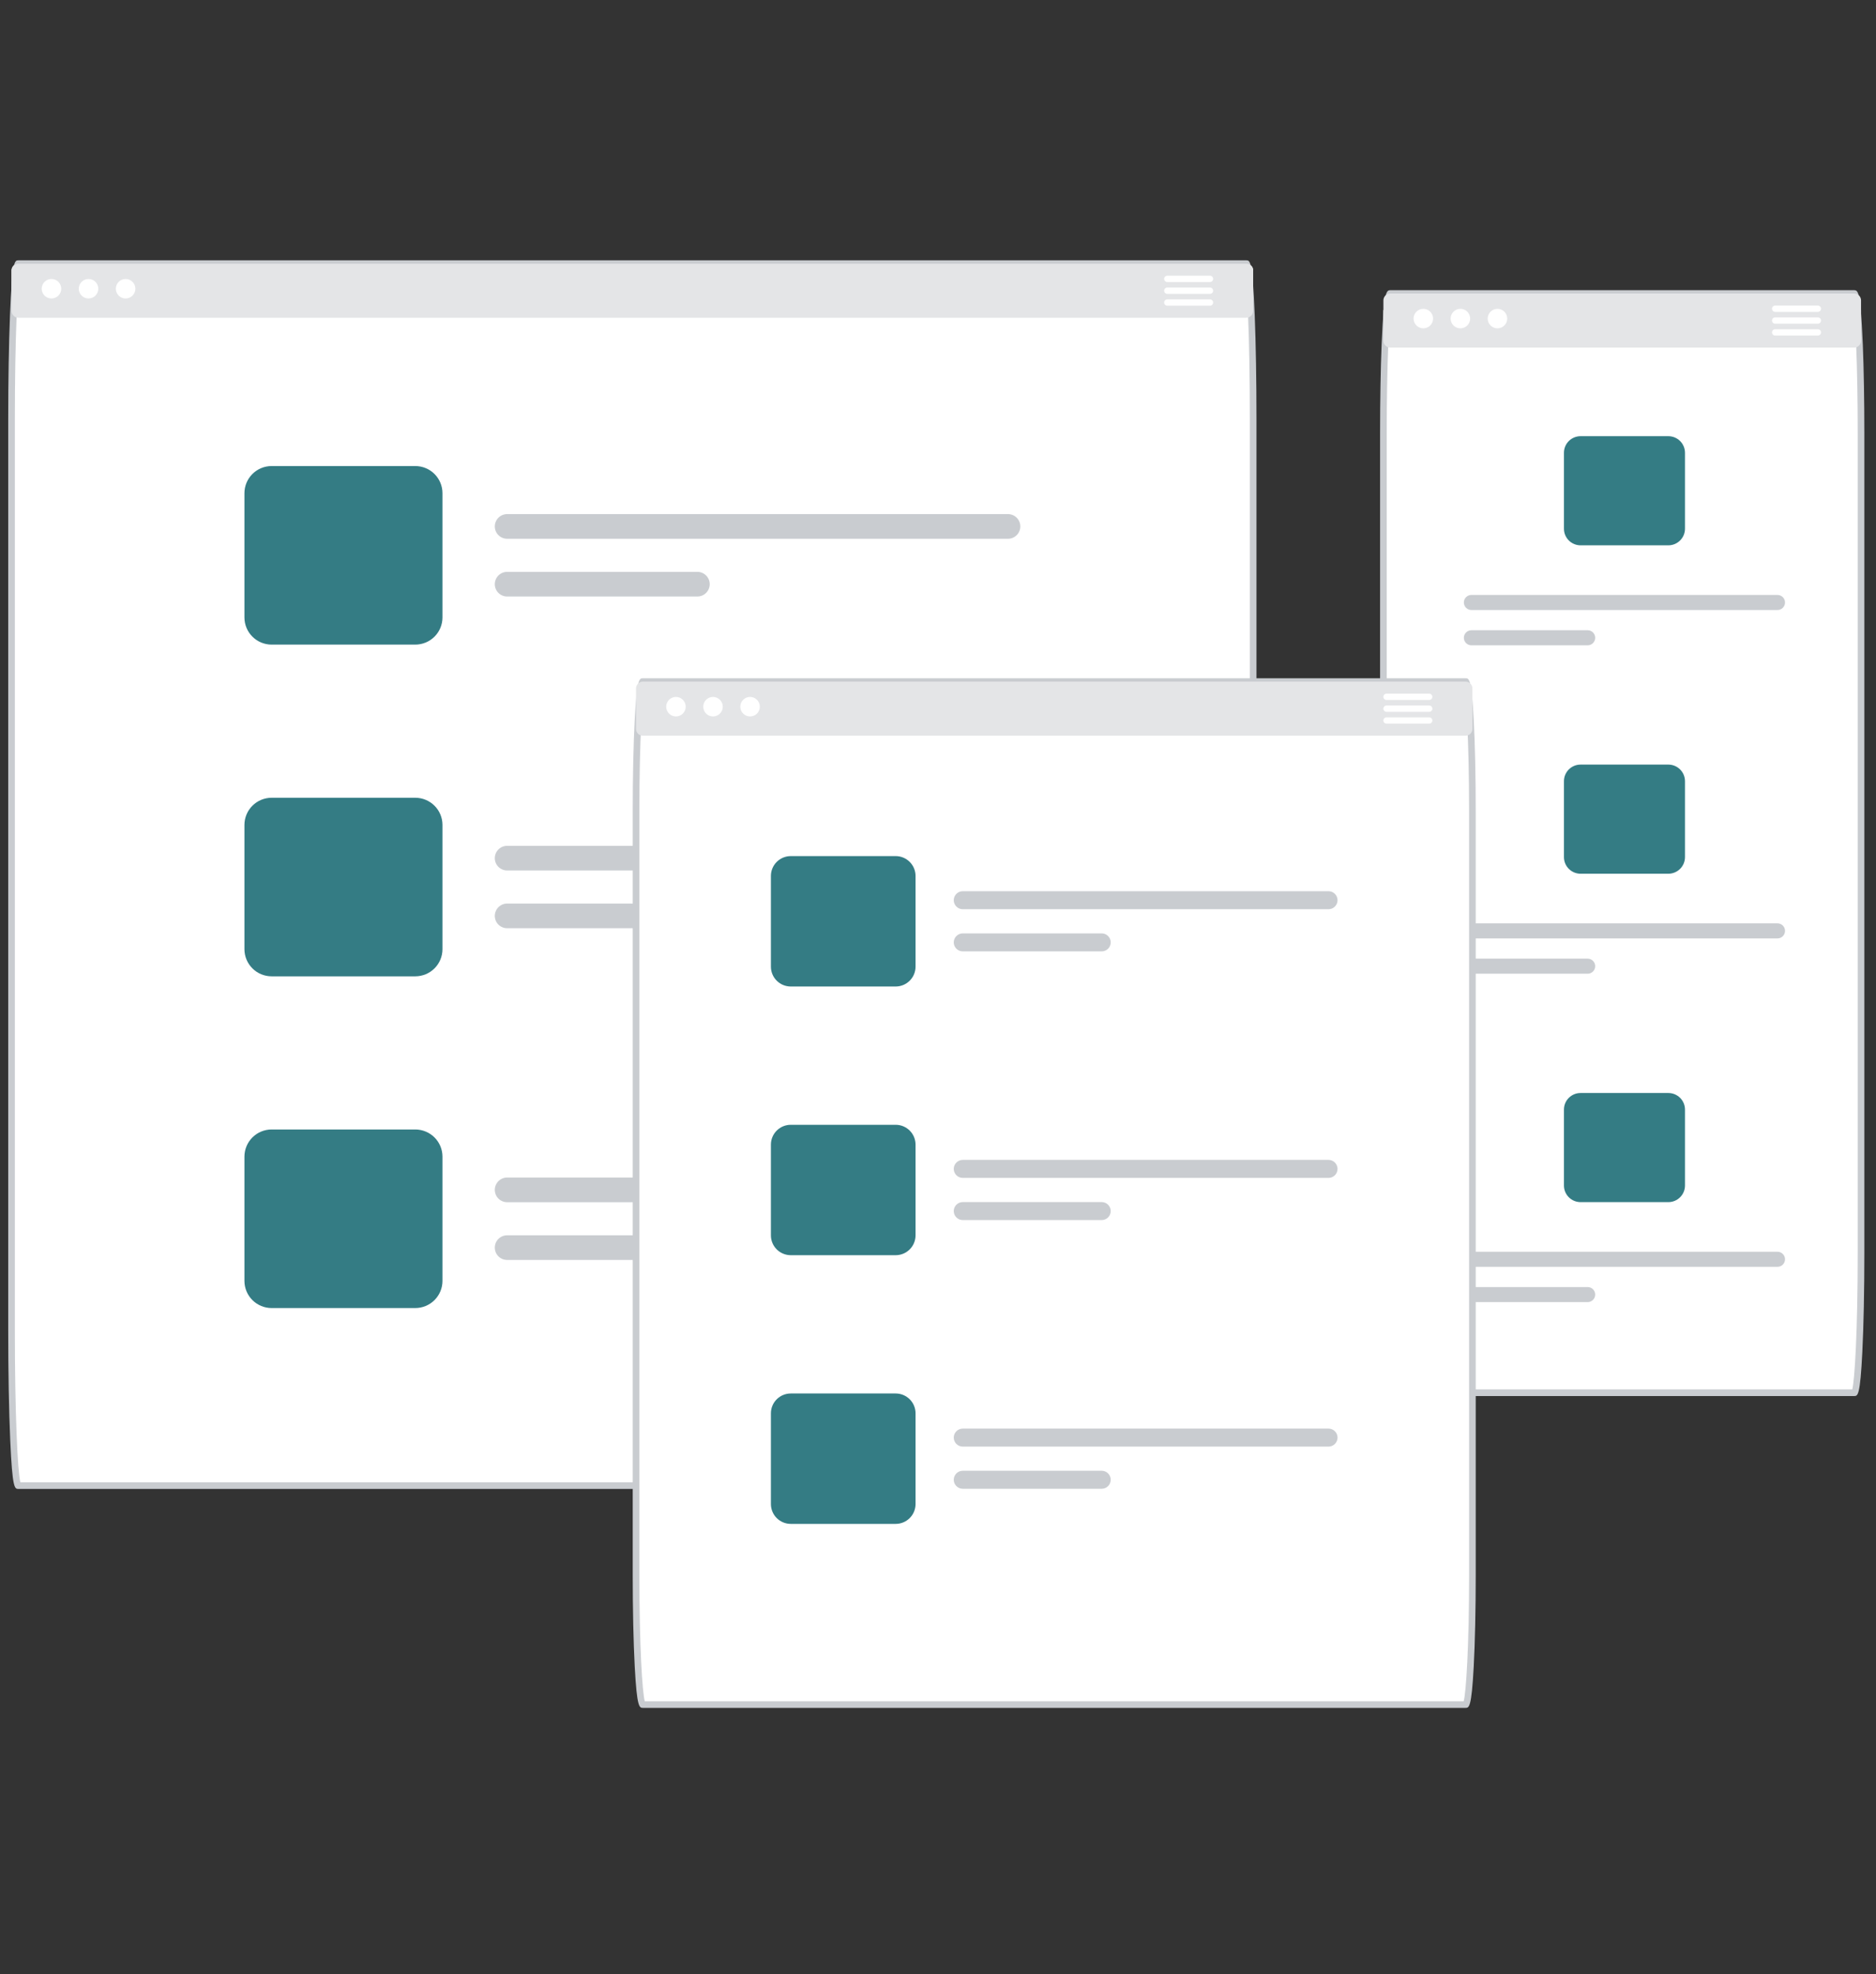 <svg width="173" height="182" viewBox="0 0 173 182" fill="none" xmlns="http://www.w3.org/2000/svg">
<rect x="0" y="0" width="173" height="182" fill="#333333" stroke="none"/>
<g clip-path="url(#clip0_863_3271)">
<path d="M3.355 114.8C4.013 112.902 3.929 110.827 3.122 108.988C3.042 108.806 3.33 108.691 3.41 108.873C4.246 110.788 4.328 112.948 3.64 114.921C3.574 115.109 3.29 114.987 3.355 114.8Z" fill="white"/>
<path d="M171.62 28.587H127.574V31.416C127.574 31.561 127.623 31.702 127.715 31.814C127.626 34.025 127.574 36.848 127.574 39.916V115.548C127.574 122.637 127.859 128.406 128.208 128.406H170.986C171.335 128.406 171.62 122.637 171.62 115.548V39.916C171.62 36.848 171.568 34.025 171.479 31.814C171.571 31.702 171.62 31.561 171.62 31.416L171.62 28.587Z" fill="white"/>
<path d="M170.985 128.711H128.208C127.875 128.711 127.654 128.711 127.454 124.65C127.334 122.213 127.268 118.981 127.268 115.548V39.916C127.268 36.951 127.318 34.069 127.409 31.802C127.466 30.44 127.531 29.35 127.603 28.56C127.744 27.014 127.877 26.752 128.208 26.752H170.985C171.316 26.752 171.45 27.014 171.591 28.56C171.662 29.353 171.728 30.443 171.785 31.801L171.785 31.802C171.876 34.067 171.926 36.949 171.926 39.916V115.548C171.926 118.981 171.86 122.214 171.739 124.65C171.539 128.711 171.319 128.711 170.985 128.711ZM128.382 128.1H170.811C171.033 127.264 171.313 122.726 171.313 115.548V39.916C171.313 36.956 171.263 34.084 171.172 31.827H171.172C171.116 30.479 171.051 29.398 170.981 28.615C170.953 28.195 170.896 27.776 170.808 27.364H128.385C128.298 27.776 128.24 28.195 128.213 28.615C128.142 29.395 128.078 30.476 128.021 31.827C127.93 34.086 127.88 36.959 127.88 39.916V115.548C127.88 122.726 128.16 127.264 128.382 128.1Z" fill="#C9CCD0"/>
<path d="M170.986 27.058H128.208C128.04 27.058 127.879 27.125 127.76 27.244C127.642 27.363 127.575 27.523 127.574 27.691V31.416C127.574 31.561 127.623 31.702 127.715 31.814C127.775 31.887 127.85 31.946 127.935 31.987C128.021 32.028 128.114 32.049 128.208 32.049H170.986C171.08 32.049 171.174 32.028 171.259 31.987C171.344 31.946 171.419 31.887 171.479 31.814C171.571 31.702 171.62 31.561 171.62 31.416V27.691C171.619 27.523 171.553 27.363 171.434 27.244C171.315 27.125 171.154 27.058 170.986 27.058Z" fill="#E4E5E7"/>
<path d="M131.256 30.271C131.753 30.271 132.156 29.869 132.156 29.372C132.156 28.876 131.753 28.473 131.256 28.473C130.759 28.473 130.355 28.876 130.355 29.372C130.355 29.869 130.759 30.271 131.256 30.271Z" fill="white"/>
<path d="M134.674 30.271C135.171 30.271 135.574 29.869 135.574 29.372C135.574 28.876 135.171 28.473 134.674 28.473C134.177 28.473 133.773 28.876 133.773 29.372C133.773 29.869 134.177 30.271 134.674 30.271Z" fill="white"/>
<path d="M138.092 30.271C138.589 30.271 138.992 29.869 138.992 29.372C138.992 28.876 138.589 28.473 138.092 28.473C137.595 28.473 137.191 28.876 137.191 29.372C137.191 29.869 137.595 30.271 138.092 30.271Z" fill="white"/>
<path d="M167.637 28.171H163.701C163.624 28.172 163.55 28.203 163.496 28.257C163.442 28.312 163.411 28.385 163.41 28.462C163.409 28.506 163.42 28.55 163.441 28.588C163.464 28.637 163.501 28.679 163.547 28.708C163.593 28.738 163.647 28.753 163.701 28.753H167.637C167.692 28.754 167.747 28.738 167.793 28.709C167.84 28.68 167.877 28.638 167.901 28.588C167.92 28.549 167.929 28.506 167.928 28.462C167.928 28.424 167.921 28.386 167.906 28.351C167.892 28.316 167.87 28.284 167.843 28.257C167.816 28.23 167.784 28.208 167.749 28.194C167.713 28.179 167.676 28.171 167.637 28.171Z" fill="white"/>
<path d="M167.637 29.263H163.701C163.624 29.263 163.55 29.294 163.495 29.348C163.441 29.403 163.41 29.477 163.41 29.554C163.41 29.631 163.441 29.705 163.495 29.76C163.55 29.814 163.624 29.845 163.701 29.845H167.637C167.715 29.845 167.789 29.814 167.843 29.76C167.898 29.705 167.928 29.631 167.928 29.554C167.928 29.477 167.898 29.403 167.843 29.348C167.789 29.294 167.715 29.263 167.637 29.263Z" fill="white"/>
<path d="M167.637 30.355H163.701C163.624 30.355 163.55 30.386 163.495 30.441C163.441 30.495 163.41 30.569 163.41 30.646C163.41 30.724 163.441 30.798 163.495 30.852C163.55 30.907 163.624 30.938 163.701 30.938H167.637C167.715 30.938 167.789 30.907 167.843 30.852C167.898 30.798 167.928 30.724 167.928 30.646C167.928 30.569 167.898 30.495 167.843 30.441C167.789 30.386 167.715 30.355 167.637 30.355Z" fill="white"/>
<path d="M153.853 40.215H145.754C145.348 40.215 144.959 40.377 144.671 40.663C144.384 40.95 144.223 41.339 144.223 41.745V48.748C144.223 49.154 144.385 49.542 144.672 49.829C144.959 50.115 145.348 50.277 145.754 50.277H153.853C154.259 50.276 154.648 50.115 154.935 49.828C155.222 49.542 155.384 49.153 155.385 48.748V41.745C155.384 41.339 155.223 40.951 154.936 40.664C154.648 40.377 154.259 40.216 153.853 40.215Z" fill="#347C84"/>
<path d="M163.916 54.852H135.689C135.504 54.852 135.327 54.926 135.197 55.056C135.066 55.186 134.993 55.363 134.993 55.547C134.993 55.731 135.066 55.907 135.197 56.038C135.327 56.168 135.504 56.241 135.689 56.241H163.916C164.1 56.241 164.277 56.168 164.407 56.038C164.538 55.907 164.611 55.731 164.611 55.547C164.611 55.363 164.538 55.186 164.407 55.056C164.277 54.926 164.1 54.852 163.916 54.852Z" fill="#C9CCD0"/>
<path d="M146.41 58.106H135.689C135.504 58.106 135.327 58.18 135.197 58.31C135.066 58.44 134.993 58.617 134.993 58.801C134.993 58.985 135.066 59.161 135.197 59.292C135.327 59.422 135.504 59.495 135.689 59.495H146.41C146.594 59.495 146.771 59.422 146.901 59.292C147.032 59.161 147.105 58.985 147.105 58.801C147.105 58.617 147.032 58.44 146.901 58.31C146.771 58.18 146.594 58.106 146.41 58.106Z" fill="#C9CCD0"/>
<path d="M153.853 70.493H145.754C145.348 70.493 144.959 70.654 144.671 70.941C144.384 71.228 144.223 71.616 144.223 72.022V79.025C144.223 79.431 144.385 79.819 144.672 80.106C144.959 80.393 145.348 80.554 145.754 80.555H153.853C154.259 80.553 154.648 80.392 154.935 80.105C155.222 79.819 155.384 79.431 155.385 79.025V72.022C155.384 71.617 155.223 71.228 154.936 70.941C154.648 70.655 154.259 70.493 153.853 70.493Z" fill="#347C84"/>
<path d="M163.916 85.13H135.689C135.504 85.13 135.327 85.203 135.197 85.333C135.066 85.463 134.993 85.64 134.993 85.824C134.993 86.008 135.066 86.185 135.197 86.315C135.327 86.445 135.504 86.518 135.689 86.518H163.916C164.1 86.518 164.277 86.445 164.407 86.315C164.538 86.185 164.611 86.008 164.611 85.824C164.611 85.64 164.538 85.463 164.407 85.333C164.277 85.203 164.1 85.13 163.916 85.13Z" fill="#C9CCD0"/>
<path d="M146.41 88.384H135.689C135.504 88.384 135.327 88.457 135.197 88.588C135.066 88.718 134.993 88.894 134.993 89.079C134.993 89.263 135.066 89.439 135.197 89.569C135.327 89.7 135.504 89.773 135.689 89.773H146.41C146.594 89.773 146.771 89.7 146.901 89.569C147.032 89.439 147.105 89.263 147.105 89.079C147.105 88.894 147.032 88.718 146.901 88.588C146.771 88.457 146.594 88.384 146.41 88.384Z" fill="#C9CCD0"/>
<path d="M153.853 100.771H145.754C145.348 100.771 144.959 100.932 144.671 101.219C144.384 101.505 144.223 101.894 144.223 102.3V109.303C144.223 109.709 144.385 110.097 144.672 110.384C144.959 110.67 145.348 110.832 145.754 110.832H153.853C154.259 110.831 154.648 110.67 154.935 110.383C155.222 110.097 155.384 109.708 155.385 109.303V102.3C155.384 101.894 155.223 101.506 154.936 101.219C154.648 100.933 154.259 100.771 153.853 100.771Z" fill="#347C84"/>
<path d="M163.916 115.408H135.689C135.504 115.408 135.327 115.481 135.197 115.611C135.066 115.741 134.993 115.918 134.993 116.102C134.993 116.286 135.066 116.463 135.197 116.593C135.327 116.723 135.504 116.796 135.689 116.796H163.916C164.1 116.796 164.277 116.723 164.407 116.593C164.538 116.463 164.611 116.286 164.611 116.102C164.611 115.918 164.538 115.741 164.407 115.611C164.277 115.481 164.1 115.408 163.916 115.408Z" fill="#C9CCD0"/>
<path d="M146.41 118.662H135.689C135.504 118.662 135.327 118.735 135.197 118.865C135.066 118.995 134.993 119.172 134.993 119.356C134.993 119.54 135.066 119.717 135.197 119.847C135.327 119.977 135.504 120.05 135.689 120.05H146.41C146.594 120.05 146.771 119.977 146.901 119.847C147.032 119.717 147.105 119.54 147.105 119.356C147.105 119.172 147.032 118.995 146.901 118.865C146.771 118.735 146.594 118.662 146.41 118.662Z" fill="#C9CCD0"/>
<path d="M115.563 24.939C115.563 24.771 115.496 24.61 115.377 24.491C115.258 24.373 115.097 24.306 114.929 24.306H1.699C1.531 24.306 1.369 24.373 1.251 24.491C1.132 24.61 1.065 24.771 1.064 24.939V28.664C1.064 28.819 1.122 28.968 1.227 29.083C1.126 31.612 1.064 34.946 1.064 38.597V122.674C1.064 130.559 1.349 136.969 1.699 136.969H114.929C115.278 136.969 115.563 130.559 115.563 122.674V38.597C115.563 34.946 115.502 31.612 115.401 29.083C115.506 28.968 115.564 28.819 115.563 28.664V24.939Z" fill="white"/>
<path d="M114.929 137.275H1.698C1.352 137.275 1.143 137.275 0.944 132.792C0.824 130.084 0.758 126.491 0.758 122.674V38.597C0.758 35.078 0.816 31.695 0.921 29.071C1.122 24 1.351 24 1.698 24H114.929C115.276 24 115.505 24.001 115.707 29.071C115.811 31.692 115.869 35.076 115.869 38.597V122.674C115.869 126.491 115.803 130.084 115.683 132.792C115.484 137.275 115.275 137.275 114.929 137.275ZM1.877 136.663H114.75C115.001 135.704 115.256 130.32 115.256 122.674V38.597C115.256 35.084 115.199 31.709 115.094 29.095V29.095C114.967 25.883 114.818 24.905 114.747 24.612H1.88C1.809 24.905 1.66 25.883 1.533 29.095C1.428 31.711 1.37 35.086 1.37 38.597V122.674C1.37 130.32 1.626 135.704 1.877 136.663Z" fill="#C9CCD0"/>
<path d="M114.929 24.306H1.699C1.531 24.306 1.369 24.373 1.251 24.491C1.132 24.61 1.065 24.771 1.064 24.939V28.664C1.064 28.819 1.122 28.968 1.227 29.083C1.286 29.15 1.358 29.204 1.44 29.241C1.521 29.278 1.609 29.297 1.699 29.297H114.929C115.018 29.297 115.107 29.278 115.188 29.241C115.269 29.204 115.342 29.15 115.401 29.083C115.506 28.968 115.564 28.819 115.563 28.664V24.939C115.563 24.771 115.496 24.61 115.377 24.491C115.258 24.373 115.097 24.306 114.929 24.306Z" fill="#E4E5E7"/>
<path d="M4.746 27.519C5.243 27.519 5.647 27.116 5.647 26.62C5.647 26.123 5.243 25.721 4.746 25.721C4.249 25.721 3.846 26.123 3.846 26.62C3.846 27.116 4.249 27.519 4.746 27.519Z" fill="white"/>
<path d="M8.164 27.519C8.661 27.519 9.065 27.116 9.065 26.62C9.065 26.123 8.661 25.721 8.164 25.721C7.667 25.721 7.264 26.123 7.264 26.62C7.264 27.116 7.667 27.519 8.164 27.519Z" fill="white"/>
<path d="M11.582 27.519C12.079 27.519 12.483 27.116 12.483 26.62C12.483 26.123 12.079 25.721 11.582 25.721C11.085 25.721 10.682 26.123 10.682 26.62C10.682 27.116 11.085 27.519 11.582 27.519Z" fill="white"/>
<path d="M111.581 25.419H107.645C107.567 25.419 107.493 25.45 107.439 25.504C107.384 25.559 107.354 25.633 107.354 25.71C107.354 25.787 107.384 25.861 107.439 25.916C107.493 25.97 107.567 26.001 107.645 26.001H111.581C111.658 26.001 111.732 25.97 111.787 25.916C111.841 25.861 111.872 25.787 111.872 25.71C111.872 25.633 111.841 25.559 111.787 25.504C111.732 25.45 111.658 25.419 111.581 25.419Z" fill="white"/>
<path d="M111.581 26.511H107.645C107.567 26.511 107.493 26.541 107.439 26.596C107.384 26.651 107.354 26.725 107.354 26.802C107.354 26.879 107.384 26.953 107.439 27.008C107.493 27.062 107.567 27.093 107.645 27.093H111.581C111.658 27.093 111.732 27.062 111.787 27.008C111.841 26.953 111.872 26.879 111.872 26.802C111.872 26.725 111.841 26.651 111.787 26.596C111.732 26.541 111.658 26.511 111.581 26.511Z" fill="white"/>
<path d="M111.581 27.602H107.645C107.567 27.602 107.493 27.633 107.439 27.688C107.384 27.742 107.354 27.816 107.354 27.893C107.354 27.971 107.384 28.045 107.439 28.099C107.493 28.154 107.567 28.184 107.645 28.184H111.581C111.658 28.184 111.732 28.154 111.787 28.099C111.841 28.045 111.872 27.971 111.872 27.893C111.872 27.816 111.841 27.742 111.787 27.688C111.732 27.633 111.658 27.602 111.581 27.602Z" fill="white"/>
<path d="M38.298 42.968H25.047C24.382 42.969 23.745 43.232 23.276 43.701C22.806 44.17 22.542 44.806 22.541 45.469V56.929C22.542 57.592 22.806 58.228 23.276 58.697C23.745 59.166 24.382 59.43 25.047 59.431H38.298C38.962 59.43 39.599 59.166 40.069 58.697C40.539 58.228 40.803 57.592 40.804 56.929V45.469C40.803 44.806 40.539 44.17 40.069 43.701C39.599 43.232 38.962 42.969 38.298 42.968Z" fill="#347C84"/>
<path d="M92.954 47.399H46.767C46.465 47.399 46.176 47.519 45.962 47.732C45.749 47.945 45.629 48.234 45.629 48.536C45.629 48.837 45.749 49.126 45.962 49.339C46.176 49.552 46.465 49.672 46.767 49.672H92.954C93.255 49.672 93.545 49.552 93.758 49.339C93.972 49.126 94.091 48.837 94.091 48.536C94.091 48.234 93.972 47.945 93.758 47.732C93.545 47.519 93.255 47.399 92.954 47.399Z" fill="#C9CCD0"/>
<path d="M64.31 52.724H46.767C46.465 52.724 46.176 52.844 45.962 53.057C45.749 53.27 45.629 53.559 45.629 53.86C45.629 54.162 45.749 54.451 45.962 54.664C46.176 54.877 46.465 54.996 46.767 54.996H64.31C64.612 54.996 64.901 54.877 65.114 54.664C65.328 54.451 65.448 54.162 65.448 53.86C65.448 53.559 65.328 53.27 65.114 53.057C64.901 52.844 64.612 52.724 64.31 52.724Z" fill="#C9CCD0"/>
<path d="M38.298 73.551H25.047C24.382 73.552 23.745 73.816 23.276 74.285C22.806 74.754 22.542 75.39 22.541 76.053V87.513C22.542 88.176 22.806 88.812 23.276 89.281C23.745 89.75 24.382 90.013 25.047 90.014H38.298C38.962 90.013 39.599 89.75 40.069 89.281C40.539 88.812 40.803 88.176 40.804 87.513V76.053C40.803 75.39 40.539 74.754 40.069 74.285C39.599 73.816 38.962 73.552 38.298 73.551Z" fill="#347C84"/>
<path d="M92.954 77.983H46.767C46.465 77.983 46.176 78.103 45.962 78.316C45.749 78.529 45.629 78.818 45.629 79.119C45.629 79.42 45.749 79.709 45.962 79.922C46.176 80.135 46.465 80.255 46.767 80.255H92.954C93.255 80.255 93.545 80.135 93.758 79.922C93.972 79.709 94.091 79.42 94.091 79.119C94.091 78.818 93.972 78.529 93.758 78.316C93.545 78.103 93.255 77.983 92.954 77.983Z" fill="#C9CCD0"/>
<path d="M64.31 83.307H46.767C46.465 83.307 46.176 83.427 45.962 83.64C45.749 83.853 45.629 84.142 45.629 84.443C45.629 84.745 45.749 85.034 45.962 85.247C46.176 85.46 46.465 85.579 46.767 85.579H64.31C64.612 85.579 64.901 85.46 65.114 85.247C65.328 85.034 65.448 84.745 65.448 84.443C65.448 84.142 65.328 83.853 65.114 83.64C64.901 83.427 64.612 83.307 64.31 83.307Z" fill="#C9CCD0"/>
<path d="M38.298 104.135H25.047C24.382 104.136 23.745 104.399 23.276 104.868C22.806 105.337 22.542 105.973 22.541 106.636V118.096C22.542 118.759 22.806 119.395 23.276 119.864C23.745 120.333 24.382 120.597 25.047 120.598H38.298C38.962 120.597 39.599 120.333 40.069 119.864C40.539 119.395 40.803 118.759 40.804 118.096V106.636C40.803 105.973 40.539 105.337 40.069 104.868C39.599 104.399 38.962 104.136 38.298 104.135Z" fill="#347C84"/>
<path d="M92.954 108.566H46.767C46.465 108.566 46.176 108.686 45.962 108.899C45.749 109.112 45.629 109.401 45.629 109.703C45.629 110.004 45.749 110.293 45.962 110.506C46.176 110.719 46.465 110.839 46.767 110.839H92.954C93.255 110.839 93.545 110.719 93.758 110.506C93.972 110.293 94.091 110.004 94.091 109.703C94.091 109.401 93.972 109.112 93.758 108.899C93.545 108.686 93.255 108.566 92.954 108.566Z" fill="#C9CCD0"/>
<path d="M64.31 113.891H46.767C46.465 113.891 46.176 114.01 45.962 114.223C45.749 114.436 45.629 114.725 45.629 115.027C45.629 115.328 45.749 115.617 45.962 115.83C46.176 116.043 46.465 116.163 46.767 116.163H64.31C64.612 116.163 64.901 116.043 65.114 115.83C65.328 115.617 65.448 115.328 65.448 115.027C65.448 114.725 65.328 114.436 65.114 114.223C64.901 114.01 64.612 113.891 64.31 113.891Z" fill="#C9CCD0"/>
<path d="M135.147 157.154H59.288C58.938 157.154 58.653 151.787 58.653 145.189V74.806C58.653 68.208 58.938 62.841 59.288 62.841H135.147C135.497 62.841 135.781 68.208 135.781 74.806V145.189C135.781 151.787 135.497 157.154 135.147 157.154Z" fill="white"/>
<path d="M135.148 157.46H59.288C58.967 157.46 58.735 157.46 58.534 153.662C58.414 151.394 58.348 148.385 58.348 145.189V74.806C58.348 71.61 58.414 68.6 58.534 66.333C58.735 62.535 58.967 62.535 59.288 62.535H135.148C135.468 62.535 135.7 62.535 135.902 66.333C136.022 68.6 136.088 71.61 136.088 74.806V145.189C136.088 148.385 136.022 151.394 135.902 153.662C135.7 157.46 135.468 157.46 135.148 157.46ZM59.458 156.848H134.978C135.198 156.056 135.476 151.834 135.476 145.189V74.806C135.476 68.16 135.198 63.939 134.978 63.146H59.458C59.238 63.939 58.96 68.16 58.96 74.806V145.189C58.96 151.834 59.238 156.056 59.458 156.848Z" fill="#C9CCD0"/>
<path d="M135.147 67.832H59.288C59.119 67.832 58.958 67.765 58.839 67.647C58.72 67.528 58.654 67.367 58.653 67.199V63.474C58.654 63.306 58.72 63.145 58.839 63.026C58.958 62.908 59.119 62.841 59.288 62.841H135.147C135.315 62.841 135.476 62.908 135.595 63.026C135.714 63.145 135.781 63.306 135.781 63.474V67.199C135.781 67.367 135.714 67.528 135.595 67.647C135.476 67.765 135.315 67.832 135.147 67.832Z" fill="#E4E5E7"/>
<path d="M62.334 66.054C62.831 66.054 63.234 65.651 63.234 65.155C63.234 64.658 62.831 64.256 62.334 64.256C61.837 64.256 61.434 64.658 61.434 65.155C61.434 65.651 61.837 66.054 62.334 66.054Z" fill="white"/>
<path d="M65.752 66.054C66.249 66.054 66.653 65.651 66.653 65.155C66.653 64.658 66.249 64.256 65.752 64.256C65.255 64.256 64.852 64.658 64.852 65.155C64.852 65.651 65.255 66.054 65.752 66.054Z" fill="white"/>
<path d="M69.17 66.054C69.667 66.054 70.07 65.651 70.07 65.155C70.07 64.658 69.667 64.256 69.17 64.256C68.673 64.256 68.269 64.658 68.269 65.155C68.269 65.651 68.673 66.054 69.17 66.054Z" fill="white"/>
<path d="M131.799 64.537H127.863C127.785 64.537 127.711 64.506 127.657 64.451C127.602 64.397 127.571 64.323 127.571 64.245C127.571 64.168 127.602 64.094 127.657 64.039C127.711 63.984 127.785 63.954 127.863 63.954H131.799C131.876 63.954 131.95 63.985 132.004 64.039C132.059 64.094 132.089 64.168 132.089 64.245C132.089 64.322 132.059 64.396 132.004 64.451C131.95 64.506 131.876 64.536 131.799 64.537Z" fill="white"/>
<path d="M131.799 65.629H127.863C127.785 65.629 127.711 65.598 127.657 65.543C127.602 65.488 127.571 65.414 127.571 65.337C127.571 65.26 127.602 65.186 127.657 65.131C127.711 65.076 127.785 65.045 127.863 65.045H131.799C131.876 65.045 131.95 65.076 132.005 65.131C132.059 65.186 132.09 65.26 132.09 65.337C132.09 65.414 132.059 65.488 132.005 65.543C131.95 65.598 131.876 65.629 131.799 65.629Z" fill="white"/>
<path d="M131.799 66.72H127.863C127.785 66.72 127.711 66.689 127.657 66.634C127.602 66.58 127.571 66.506 127.571 66.428C127.571 66.351 127.602 66.277 127.657 66.222C127.711 66.167 127.785 66.137 127.863 66.137H131.799C131.876 66.137 131.95 66.168 132.004 66.222C132.059 66.277 132.089 66.351 132.089 66.428C132.089 66.505 132.059 66.579 132.004 66.634C131.95 66.689 131.876 66.719 131.799 66.72Z" fill="white"/>
<path d="M82.599 90.952H72.921C72.436 90.952 71.971 90.759 71.627 90.416C71.284 90.074 71.091 89.609 71.091 89.125V80.756C71.091 80.272 71.284 79.808 71.627 79.465C71.971 79.122 72.436 78.93 72.921 78.929H82.599C83.084 78.93 83.549 79.122 83.892 79.465C84.235 79.808 84.428 80.272 84.429 80.756V89.125C84.428 89.609 84.235 90.074 83.892 90.416C83.549 90.759 83.084 90.952 82.599 90.952Z" fill="#347C84"/>
<path d="M122.513 83.826H88.784C88.564 83.826 88.352 83.739 88.197 83.583C88.041 83.428 87.953 83.217 87.953 82.997C87.953 82.776 88.041 82.566 88.197 82.41C88.352 82.254 88.564 82.167 88.784 82.167H122.513C122.733 82.167 122.945 82.254 123.1 82.41C123.256 82.566 123.344 82.776 123.344 82.997C123.344 83.217 123.256 83.428 123.1 83.583C122.945 83.739 122.733 83.826 122.513 83.826Z" fill="#C9CCD0"/>
<path d="M101.595 87.714H88.784C88.564 87.714 88.352 87.627 88.197 87.471C88.041 87.316 87.953 87.105 87.953 86.885C87.953 86.665 88.041 86.454 88.197 86.298C88.352 86.143 88.564 86.055 88.784 86.055H101.595C101.704 86.055 101.812 86.076 101.913 86.118C102.014 86.159 102.106 86.221 102.183 86.298C102.261 86.375 102.322 86.466 102.364 86.567C102.406 86.668 102.427 86.776 102.427 86.885C102.427 86.994 102.406 87.102 102.364 87.203C102.322 87.303 102.261 87.395 102.183 87.472C102.106 87.549 102.014 87.61 101.913 87.652C101.812 87.693 101.704 87.715 101.595 87.714Z" fill="#C9CCD0"/>
<path d="M82.599 115.725H72.921C72.436 115.724 71.971 115.531 71.627 115.189C71.284 114.846 71.091 114.382 71.091 113.897V105.529C71.091 105.044 71.284 104.58 71.627 104.237C71.971 103.895 72.436 103.702 72.921 103.702H82.599C83.084 103.702 83.549 103.895 83.892 104.237C84.235 104.58 84.428 105.044 84.429 105.529V113.897C84.428 114.382 84.235 114.846 83.892 115.189C83.549 115.531 83.084 115.724 82.599 115.725Z" fill="#347C84"/>
<path d="M122.513 108.599H88.784C88.564 108.599 88.352 108.511 88.197 108.356C88.041 108.2 87.953 107.989 87.953 107.769C87.953 107.549 88.041 107.338 88.197 107.182C88.352 107.027 88.564 106.939 88.784 106.939H122.513C122.733 106.939 122.945 107.027 123.1 107.182C123.256 107.338 123.344 107.549 123.344 107.769C123.344 107.989 123.256 108.2 123.1 108.356C122.945 108.511 122.733 108.599 122.513 108.599Z" fill="#C9CCD0"/>
<path d="M101.595 112.487H88.784C88.564 112.487 88.352 112.399 88.197 112.244C88.041 112.088 87.953 111.877 87.953 111.657C87.953 111.437 88.041 111.226 88.197 111.071C88.352 110.915 88.564 110.828 88.784 110.828H101.595C101.704 110.827 101.812 110.849 101.913 110.89C102.014 110.932 102.106 110.993 102.183 111.07C102.261 111.147 102.322 111.239 102.364 111.339C102.406 111.44 102.427 111.548 102.427 111.657C102.427 111.766 102.406 111.874 102.364 111.975C102.322 112.076 102.261 112.167 102.183 112.244C102.106 112.321 102.014 112.382 101.913 112.424C101.812 112.466 101.704 112.487 101.595 112.487Z" fill="#C9CCD0"/>
<path d="M82.599 140.497H72.921C72.436 140.497 71.971 140.304 71.627 139.961C71.284 139.619 71.091 139.154 71.091 138.67V130.301C71.091 129.817 71.284 129.352 71.627 129.01C71.971 128.667 72.436 128.475 72.921 128.474H82.599C83.084 128.475 83.549 128.667 83.892 129.01C84.235 129.352 84.428 129.817 84.429 130.301V138.67C84.428 139.154 84.235 139.619 83.892 139.961C83.549 140.304 83.084 140.497 82.599 140.497Z" fill="#347C84"/>
<path d="M122.513 133.371H88.784C88.564 133.371 88.352 133.284 88.197 133.128C88.041 132.973 87.953 132.761 87.953 132.541C87.953 132.321 88.041 132.11 88.197 131.955C88.352 131.799 88.564 131.712 88.784 131.712H122.513C122.733 131.712 122.945 131.799 123.1 131.955C123.256 132.11 123.344 132.321 123.344 132.541C123.344 132.761 123.256 132.973 123.1 133.128C122.945 133.284 122.733 133.371 122.513 133.371Z" fill="#C9CCD0"/>
<path d="M101.595 137.259H88.784C88.564 137.259 88.352 137.172 88.197 137.016C88.041 136.861 87.953 136.65 87.953 136.43C87.953 136.21 88.041 135.999 88.197 135.843C88.352 135.687 88.564 135.6 88.784 135.6H101.595C101.704 135.6 101.812 135.621 101.913 135.663C102.014 135.704 102.106 135.765 102.183 135.843C102.261 135.92 102.322 136.011 102.364 136.112C102.406 136.213 102.427 136.321 102.427 136.43C102.427 136.539 102.406 136.647 102.364 136.747C102.322 136.848 102.261 136.94 102.183 137.017C102.106 137.094 102.014 137.155 101.913 137.197C101.812 137.238 101.704 137.259 101.595 137.259Z" fill="#C9CCD0"/>
</g>
<defs>
<clipPath id="clip0_863_3271">
<rect width="172" height="134" fill="white" transform="translate(0.5 24)"/>
</clipPath>
</defs>
</svg>

